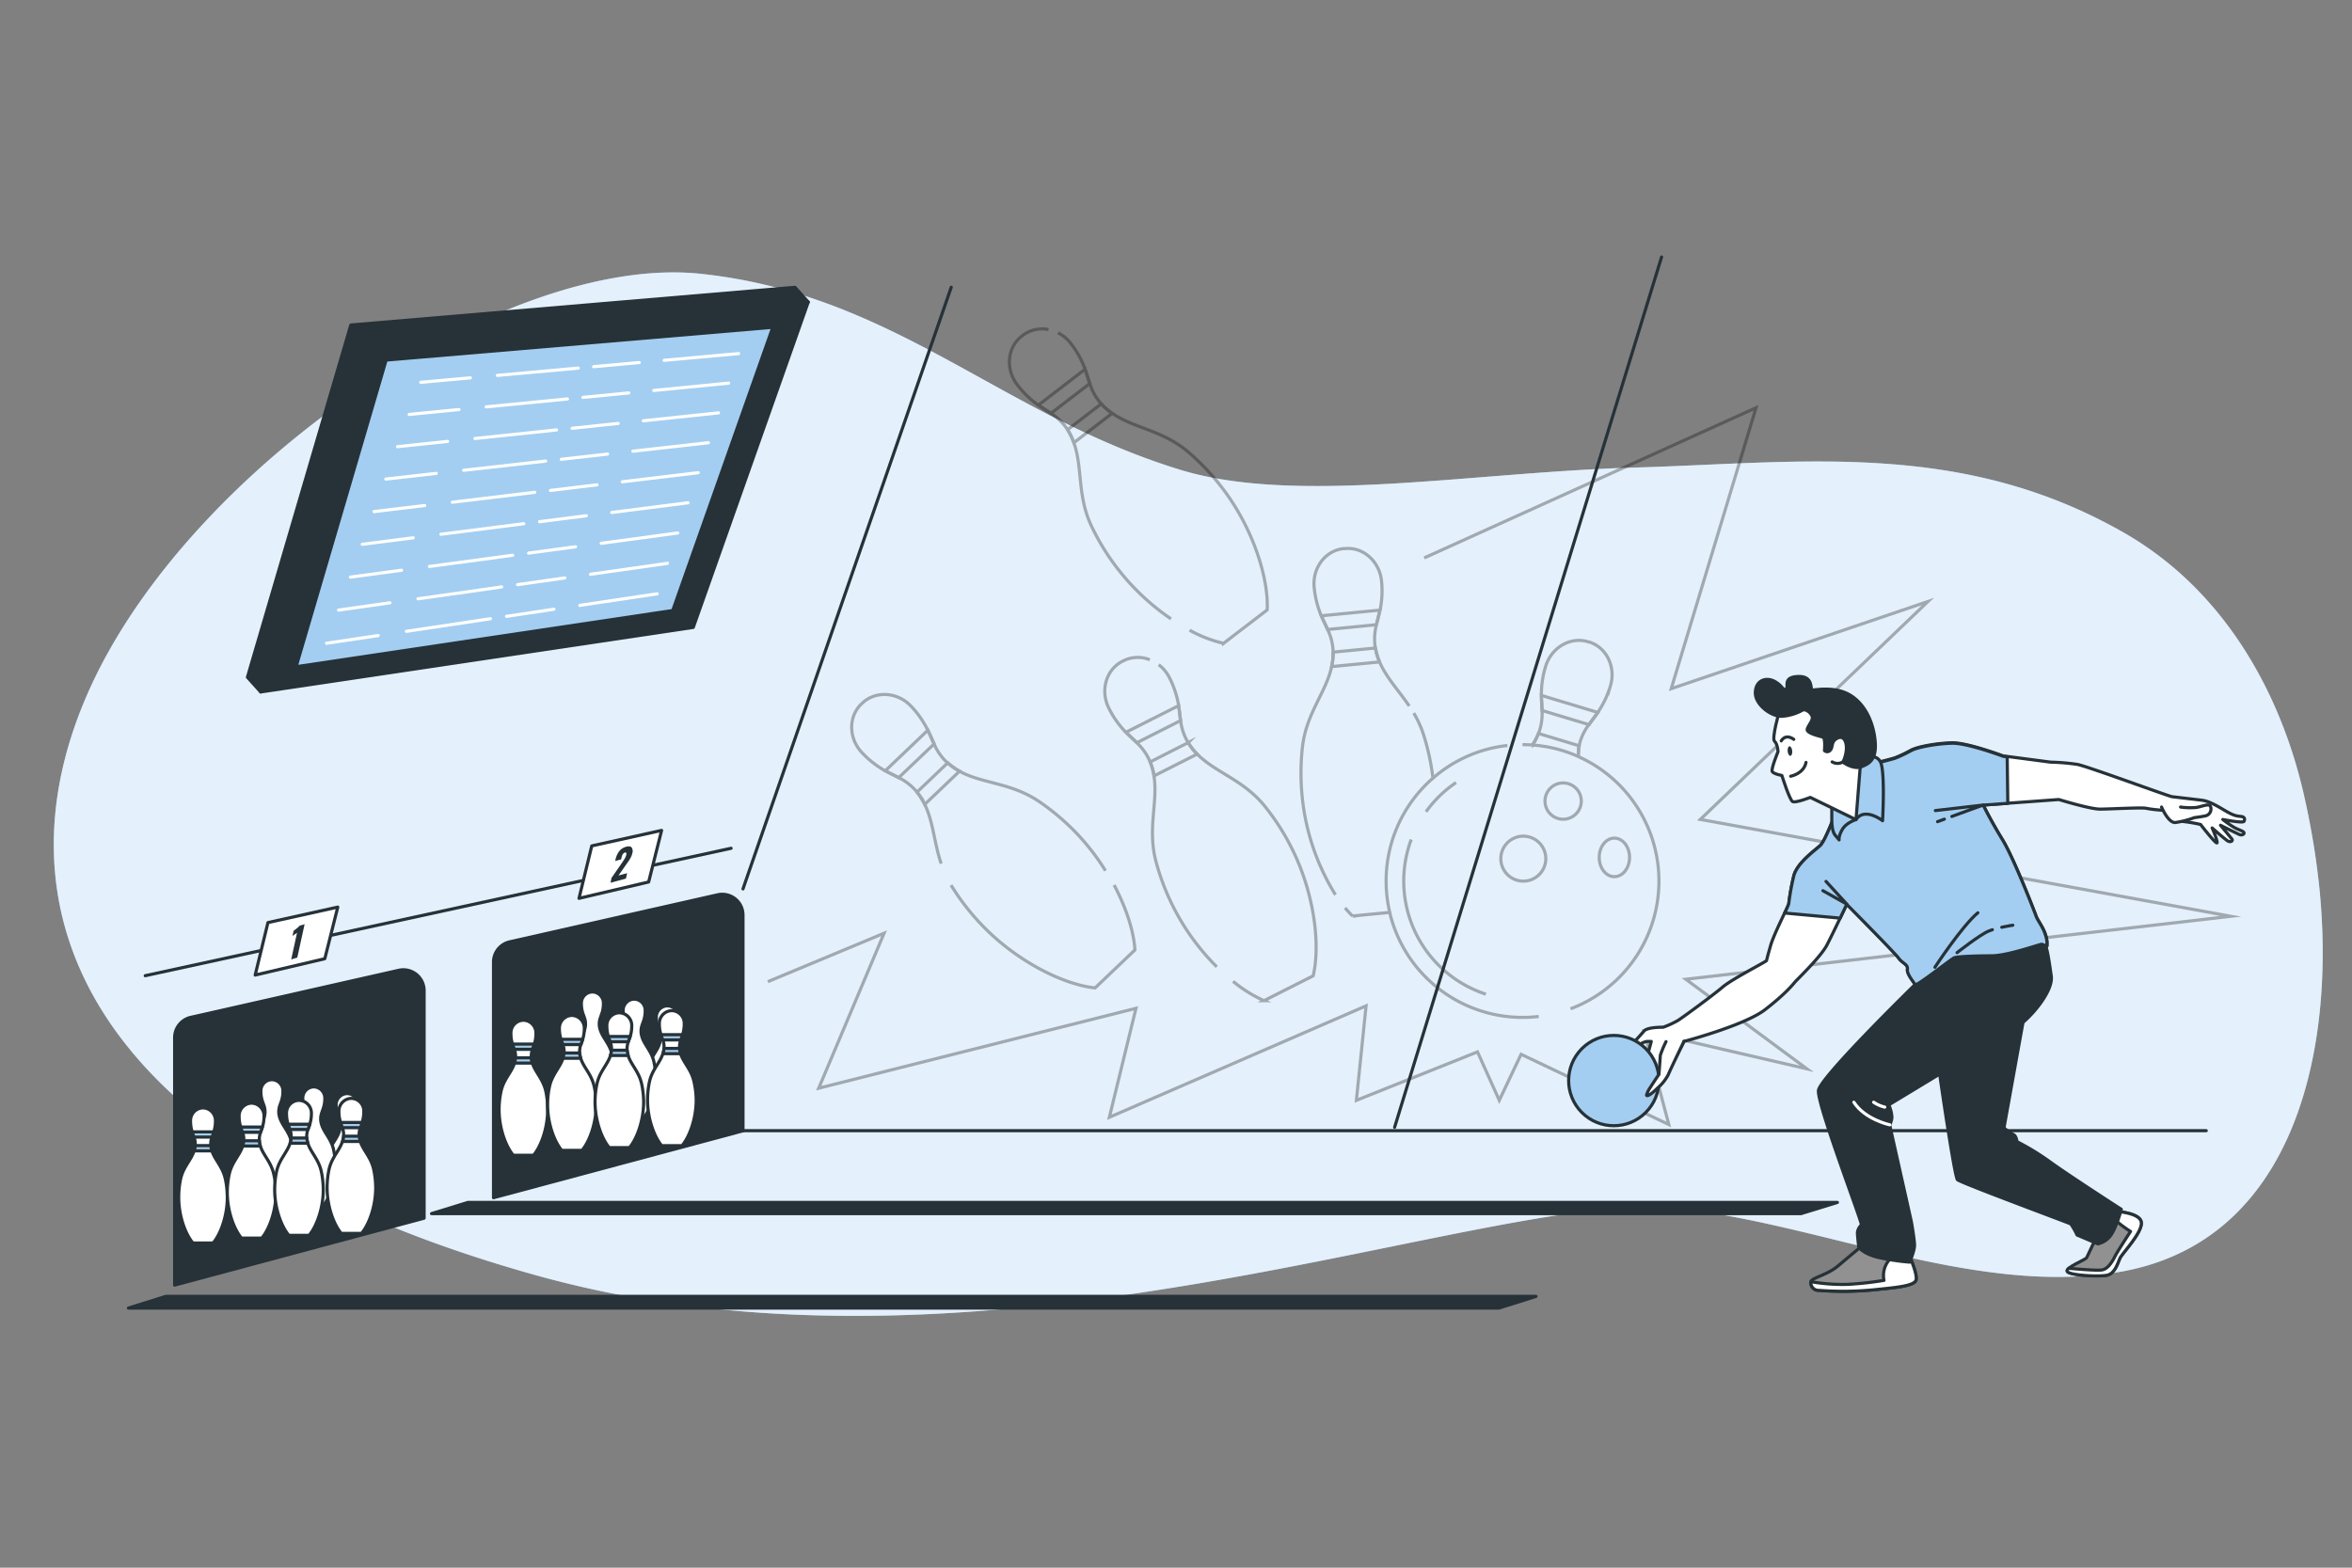 <svg xmlns="http://www.w3.org/2000/svg" viewBox="0 0 750 500"><rect x="0" y="0" width="750" height="500" fill="#808080" stroke="none"/><g id="freepik--background-simple--inject-144"><path d="M521,149.13c-51,1.44-107.4,12-144.39.78-57.5-17.51-91.3-56-153.14-62.58S62.11,147.61,29.25,218.3s-3,148.13,141.91,188.5S474.8,379.24,534,385.32c46.15,4.74,95.07,27.84,140.85,20.53,58-9.25,70.29-73.37,64.52-124.78a249.47,249.47,0,0,0-4.81-28c-7.5-32.59-25.62-65-57.16-83.09C625.31,140.12,574.35,147.62,521,149.13Z" style="fill:#A3CEF1"></path><path d="M521,149.13c-51,1.44-107.4,12-144.39.78-57.5-17.51-91.3-56-153.14-62.58S62.11,147.61,29.25,218.3s-3,148.13,141.91,188.5S474.8,379.24,534,385.32c46.15,4.74,95.07,27.84,140.85,20.53,58-9.25,70.29-73.37,64.52-124.78a249.47,249.47,0,0,0-4.81-28c-7.5-32.59-25.62-65-57.16-83.09C625.31,140.12,574.35,147.62,521,149.13Z" style="fill:#fff;opacity:0.7"></path></g><g id="freepik--Floor--inject-144"><line x1="236.92" y1="360.62" x2="703.52" y2="360.62" style="fill:none;stroke:#263238;stroke-linecap:round;stroke-linejoin:round"></line></g><g id="freepik--Track--inject-144"><polygon points="585.9 383.5 149.22 383.5 137.6 387.07 574.33 387.07 585.9 383.5" style="fill:#263238;stroke:#263238;stroke-linecap:round;stroke-linejoin:round"></polygon><polygon points="489.8 413.47 52.86 413.47 40.95 417.2 477.97 417.2 489.8 413.47" style="fill:#263238;stroke:#263238;stroke-linecap:round;stroke-linejoin:round"></polygon></g><g id="freepik--Wall--inject-144"><line x1="236.92" y1="283.51" x2="303.33" y2="91.61" style="fill:none;stroke:#263238;stroke-linecap:round;stroke-linejoin:round"></line><g style="opacity:0.3"><path d="M457.45,255.54s0,0,0,0" style="fill:none;stroke:#000;stroke-miterlimit:10"></path><path d="M448.78,290.41h0" style="fill:none;stroke:#000;stroke-miterlimit:10"></path><path d="M480.68,237.77a43.21,43.21,0,0,0-23.74,10.42" style="fill:none;stroke:#000;stroke-miterlimit:10"></path><path d="M500.82,321.75a43.53,43.53,0,0,0,2.31-80.52,42.78,42.78,0,0,0-14.47-3.61c-1-.08-2.1-.12-3.17-.12" style="fill:none;stroke:#000;stroke-miterlimit:10"></path><path d="M443.14,291a43.53,43.53,0,0,0,42.35,33.49,44.17,44.17,0,0,0,5.17-.3" style="fill:none;stroke:#000;stroke-miterlimit:10"></path><path d="M454.73,258.89a37.94,37.94,0,0,1,9.57-9.3" style="fill:none;stroke:#000;stroke-miterlimit:10"></path><path d="M473.82,317.08A37.94,37.94,0,0,1,450,267.77" style="fill:none;stroke:#000;stroke-miterlimit:10"></path><path d="M492.92,273.85a7.17,7.17,0,1,1-7.16-7.16A7.17,7.17,0,0,1,492.92,273.85Z" style="fill:none;stroke:#000;stroke-miterlimit:10"></path><circle cx="498.45" cy="255.5" r="5.79" style="fill:none;stroke:#000;stroke-miterlimit:10"></circle><ellipse cx="514.79" cy="273.46" rx="4.84" ry="6.15" style="fill:none;stroke:#000;stroke-miterlimit:10"></ellipse><line x1="463.31" y1="311.74" x2="463.3" y2="311.73" style="fill:none;stroke:#000;stroke-miterlimit:10"></line><path d="M488.66,237.62a3.7,3.7,0,0,0,.21-.33c.08-.11.15-.24.23-.37a14.5,14.5,0,0,0,.8-1.45c.09-.18.18-.36.26-.54.15-.33.29-.65.42-1,.05-.1.09-.22.14-.33a17.72,17.72,0,0,0,1-7c0-1.56-.17-3.14-.21-4.81,0-.25,0-.49,0-.75a30.33,30.33,0,0,1,1.36-8.51c1.83-6,7.85-9.55,13.45-7.86l.18.07.19,0c5.6,1.7,8.66,8,6.84,14a30.55,30.55,0,0,1-3.6,7.83l-.42.62c-1,1.37-1.94,2.61-2.83,3.88a17.82,17.82,0,0,0-3.06,6.39c0,.13-.05.24-.07.37-.07.3-.13.62-.18.92,0,.11,0,.22,0,.33a.37.37,0,0,0,0,.09,1.49,1.49,0,0,0,0,.21,3.32,3.32,0,0,0-.06.44,1.81,1.81,0,0,0,0,.23,2.29,2.29,0,0,0,0,.25c0,.3,0,.6-.05.88" style="fill:none;stroke:#000;stroke-miterlimit:10"></path><path d="M491.51,221.79c0,1.67.17,3.25.21,4.81l15,4.52c.89-1.27,1.87-2.51,2.83-3.88Zm-2.85,15.83a3.7,3.7,0,0,0,.21-.33c.08-.11.15-.24.23-.37a14.5,14.5,0,0,0,.8-1.45c.09-.18.18-.36.26-.54.15-.33.29-.65.42-1l13,3.94c-.07.3-.13.62-.18.92,0,.11,0,.22,0,.33a2.72,2.72,0,0,0,0,.3,3.32,3.32,0,0,0-.06.44c0,.16,0,.32-.05.48s0,.6-.05.88" style="fill:none;stroke:#000;stroke-miterlimit:10"></path><path d="M425.85,285.39a73,73,0,0,1-10.62-31.33,75,75,0,0,1,.11-16c1.28-10.68,7.51-17.21,9.29-25.44a19.62,19.62,0,0,0,.47-4.6c0-.12,0-.24,0-.36a17.7,17.7,0,0,0-1.74-6.86c-.63-1.43-1.35-2.85-2-4.37-.11-.23-.2-.46-.3-.7a30.4,30.4,0,0,1-2-8.38c-.61-6.27,3.62-11.82,9.44-12.38l.2,0,.19,0c5.82-.57,11,4.06,11.65,10.34a30.32,30.32,0,0,1-.34,8.61c0,.25-.1.49-.16.74-.35,1.62-.78,3.14-1.14,4.66a17.77,17.77,0,0,0-.38,7.07c0,.12,0,.24.07.36a19,19,0,0,0,1.35,4.43c2.17,5,6.06,9,9.43,14" style="fill:none;stroke:#000;stroke-miterlimit:10"></path><polyline points="244.85 313.09 281.92 297.64 261.07 347.07 362.24 321.59 353.75 356.34 435.61 320.81 432.52 350.94 471.14 335.49 478.09 350.94 485.04 336.26 532.15 358.66 524.25 328.85 576.17 340.89 537.56 312.32 711.33 292.24 542.19 261.35 614.79 191.84 532.92 219.64 559.96 130.05 454.15 177.94" style="fill:none;stroke:#000;stroke-miterlimit:10"></polyline><path d="M450.82,227.43a34,34,0,0,1,3.11,6.85,74.9,74.9,0,0,1,3,13.91A43.39,43.39,0,0,0,442,281a44.1,44.1,0,0,0,1.16,10l-11.88,1.15a33.58,33.58,0,0,1-2.36-2.59" style="fill:none;stroke:#000;stroke-miterlimit:10"></path><path d="M438.59,206.68,425.1,208a19.62,19.62,0,0,1-.47,4.6l15.31-1.48A19,19,0,0,1,438.59,206.68ZM421.34,196.4c.67,1.52,1.39,2.94,2,4.37l15.54-1.52c.36-1.52.79-3,1.14-4.66Z" style="fill:none;stroke:#000;stroke-miterlimit:10"></path><path d="M388,308.36a74.48,74.48,0,0,1-19.45-33.85c-2.68-10.42.75-18.76-.58-27.07a20.07,20.07,0,0,0-1.23-4.46c0-.11-.09-.23-.14-.34a17.61,17.61,0,0,0-4.11-5.76c-1.11-1.1-2.29-2.15-3.47-3.34l-.52-.53a30.27,30.27,0,0,1-4.89-7.09c-2.85-5.63-.93-12.34,4.3-15l.17-.08.17-.1a10.25,10.25,0,0,1,8.41-.31" style="fill:none;stroke:#000;stroke-miterlimit:10"></path><path d="M369.49,212a12.11,12.11,0,0,1,3.42,4.14,30.49,30.49,0,0,1,2.8,8.15c.05.25.09.5.13.74.26,1.65.4,3.22.63,4.76a17.59,17.59,0,0,0,2.21,6.73,2.32,2.32,0,0,0,.19.31,19.66,19.66,0,0,0,2.86,3.64c5.9,6,14.66,8.18,21.46,16.51a74.89,74.89,0,0,1,8.68,13.48c7.15,14.13,9.26,30.71,6.87,40.77l-15.66,7.92A42.51,42.51,0,0,1,393.2,313" style="fill:none;stroke:#000;stroke-miterlimit:10"></path><path d="M359.06,233.54c1.18,1.19,2.36,2.24,3.47,3.34l13.94-7.06c-.23-1.54-.37-3.11-.63-4.76Zm19.81,3.32L366.78,243a20.07,20.07,0,0,1,1.23,4.46l13.72-6.94A19.66,19.66,0,0,1,378.87,236.86Z" style="fill:none;stroke:#000;stroke-miterlimit:10"></path><path d="M373.4,197.38A74.5,74.5,0,0,1,348,167.7c-4.56-9.73-2.73-18.57-5.57-26.49a20.53,20.53,0,0,0-2-4.16l-.2-.31a17.67,17.67,0,0,0-5.11-4.9c-1.28-.87-2.64-1.69-4-2.63l-.62-.43a30.35,30.35,0,0,1-6.12-6.07c-3.84-5-3.19-11.95,1.46-15.51l.16-.12.15-.12a10.17,10.17,0,0,1,8.2-1.86" style="fill:none;stroke:#000;stroke-miterlimit:10"></path><path d="M337.37,106.14a12.13,12.13,0,0,1,4.12,3.44,30.28,30.28,0,0,1,4.26,7.48c.09.24.18.47.26.71.56,1.57,1,3.09,1.5,4.56a17.79,17.79,0,0,0,3.42,6.21l.24.27a20.18,20.18,0,0,0,3.49,3c6.91,4.8,15.92,5.33,24.14,12.26a75.17,75.17,0,0,1,11,11.64c9.64,12.57,14.77,28.48,14.28,38.81l-13.92,10.67A42.72,42.72,0,0,1,379.33,201" style="fill:none;stroke:#000;stroke-miterlimit:10"></path><path d="M331.1,129.21c1.37.94,2.73,1.76,4,2.63l12.4-9.51c-.5-1.47-.94-3-1.5-4.56Zm20.07-.4-10.75,8.24a20.53,20.53,0,0,1,2,4.16l12.2-9.36A20.18,20.18,0,0,1,351.17,128.81Z" style="fill:none;stroke:#000;stroke-miterlimit:10"></path><path d="M300.12,275.46c-2.28-6.76-2.48-13.23-5.24-18.91a19.53,19.53,0,0,0-2.47-3.91l-.22-.29a17.79,17.79,0,0,0-5.61-4.32c-1.37-.74-2.81-1.4-4.28-2.19l-.66-.36a30.39,30.39,0,0,1-6.73-5.38c-4.35-4.56-4.45-11.54-.22-15.58l.15-.13.14-.14c4.23-4,11.2-3.61,15.55,1a30.65,30.65,0,0,1,5,7c.12.23.23.45.33.68.73,1.5,1.32,3,2,4.37a17.69,17.69,0,0,0,4.06,5.81l.27.24a20.11,20.11,0,0,0,3.79,2.65c7.39,4,16.4,3.59,25.31,9.6a75.06,75.06,0,0,1,12.22,10.39,73.29,73.29,0,0,1,9,11.71" style="fill:none;stroke:#000;stroke-miterlimit:10"></path><path d="M355.27,282.28c3.94,7.43,6.28,14.86,6.63,20.7l-12.7,12.11C338.92,314,324,306.46,313.07,295a74.86,74.86,0,0,1-9.8-12.69" style="fill:none;stroke:#000;stroke-miterlimit:10"></path><path d="M282.3,245.84c1.47.79,2.91,1.45,4.28,2.19l11.31-10.79c-.67-1.41-1.26-2.87-2-4.37Zm19.92-2.55-9.81,9.35a19.53,19.53,0,0,1,2.47,3.91L306,245.94A20.11,20.11,0,0,1,302.22,243.29Z" style="fill:none;stroke:#000;stroke-miterlimit:10"></path></g><line x1="444.71" y1="359.53" x2="529.84" y2="81.97" style="fill:none;stroke:#263238;stroke-linecap:round;stroke-linejoin:round"></line></g><g id="freepik--bowling-2--inject-144"><path d="M157.37,382V306.86a6.63,6.63,0,0,1,5.16-6.47l66.3-15a6.62,6.62,0,0,1,8.09,6.46v68.81Z" style="fill:#263238;stroke:#263238;stroke-linecap:round;stroke-linejoin:round"></path><path d="M219.11,340.84c-.75-3.42-3-5.34-3.81-7.95a6.28,6.28,0,0,1-.3-1.47s0-.08,0-.12a5.61,5.61,0,0,1,.35-2.28c.16-.48.35-1,.51-1.48l.08-.23a10.08,10.08,0,0,0,.38-2.78,3.59,3.59,0,0,0-3.45-3.72h-.13a3.59,3.59,0,0,0-3.45,3.72,10.08,10.08,0,0,0,.38,2.78c0,.08.05.15.07.23.17.52.36,1,.52,1.48a5.61,5.61,0,0,1,.35,2.28s0,.08,0,.12a6.28,6.28,0,0,1-.3,1.47c-.83,2.61-3.06,4.53-3.81,7.95a24.41,24.41,0,0,0-.54,5.2c0,5.15,1.83,10.28,4,12.85h5.71c2.17-2.57,4-7.7,4-12.85A24.41,24.41,0,0,0,219.11,340.84Z" style="fill:#fff;stroke:#263238;stroke-linecap:round;stroke-linejoin:round"></path><path d="M208.53,338.7c-.75-3.42-3-5.34-3.81-7.95a6.93,6.93,0,0,1-.3-1.48.49.49,0,0,0,0-.12,6,6,0,0,1,.35-2.28c.16-.48.35-.95.52-1.47,0-.08.05-.16.07-.24a10,10,0,0,0,.38-2.78,3.58,3.58,0,0,0-3.45-3.71h-.13a3.59,3.59,0,0,0-3.45,3.71,10,10,0,0,0,.38,2.78c0,.08,0,.16.08.24.16.51.35,1,.51,1.47a5.64,5.64,0,0,1,.35,2.28.49.49,0,0,1,0,.12,6.37,6.37,0,0,1-.3,1.48c-.83,2.61-3.06,4.53-3.81,7.95a24.32,24.32,0,0,0-.54,5.19c0,5.16,1.83,10.29,4,12.86h5.71c2.18-2.57,4-7.7,4-12.86A24.32,24.32,0,0,0,208.53,338.7Z" style="fill:#fff;stroke:#263238;stroke-linecap:round;stroke-linejoin:round"></path><path d="M195.2,336.4c-.75-3.42-3-5.34-3.8-7.95a5.8,5.8,0,0,1-.3-1.48.37.37,0,0,1,0-.11,5.58,5.58,0,0,1,.35-2.28c.16-.48.34-1,.51-1.48,0-.08.05-.16.08-.23a10.08,10.08,0,0,0,.38-2.78,3.59,3.59,0,0,0-3.45-3.72h-.13a3.59,3.59,0,0,0-3.45,3.72,9.71,9.71,0,0,0,.38,2.78c0,.07.05.15.07.23.17.52.36,1,.52,1.48a5.94,5.94,0,0,1,.35,2.28.45.45,0,0,0,0,.11,6.81,6.81,0,0,1-.3,1.48c-.84,2.61-3.06,4.53-3.81,7.95a24.41,24.41,0,0,0-.54,5.2c0,5.15,1.82,10.28,4,12.85h5.72c2.17-2.57,4-7.7,4-12.85A24.39,24.39,0,0,0,195.2,336.4Z" style="fill:#fff;stroke:#263238;stroke-linecap:round;stroke-linejoin:round"></path><path d="M222,350.87c0,5.83-2.06,11.62-4.52,14.53H211c-2.45-2.91-4.51-8.7-4.51-14.53a27.9,27.9,0,0,1,.61-5.87c.85-3.86,3.36-6,4.3-9a7.5,7.5,0,0,0,.34-1.67.61.61,0,0,0,0-.14,6.49,6.49,0,0,0-.39-2.57c-.18-.54-.4-1.09-.59-1.67a2,2,0,0,0-.08-.26,11.12,11.12,0,0,1-.43-3.14,4.07,4.07,0,0,1,3.9-4.21h.14a4.06,4.06,0,0,1,3.9,4.21,11.12,11.12,0,0,1-.43,3.14c0,.08-.05.17-.08.26-.19.59-.4,1.13-.58,1.67a6.49,6.49,0,0,0-.4,2.57c0,.05,0,.1,0,.14A7,7,0,0,0,217,336c.94,3,3.46,5.12,4.3,9A27.24,27.24,0,0,1,222,350.87Z" style="fill:#fff;stroke:#263238;stroke-linecap:round;stroke-linejoin:round"></path><path d="M210.75,330c.19.58.41,1.13.59,1.67h5.75c.18-.54.39-1.08.58-1.67Zm6,4.38h-5a7.5,7.5,0,0,1-.34,1.67H217A7,7,0,0,1,216.71,334.35Z" style="fill:#A3CEF1;stroke:#263238;stroke-linecap:round;stroke-linejoin:round"></path><path d="M174.64,353.93c0,5.83-2.06,11.62-4.51,14.53h-6.46c-2.45-2.91-4.52-8.7-4.52-14.53a27.24,27.24,0,0,1,.62-5.87c.84-3.86,3.36-6,4.3-9a7.5,7.5,0,0,0,.34-1.67.57.57,0,0,1,0-.13,6.51,6.51,0,0,0-.4-2.58c-.18-.54-.39-1.09-.58-1.67a2.58,2.58,0,0,1-.08-.26,11.12,11.12,0,0,1-.43-3.14,4.06,4.06,0,0,1,3.9-4.21H167a4.07,4.07,0,0,1,3.9,4.21,11.12,11.12,0,0,1-.43,3.14,2.58,2.58,0,0,0-.08.26c-.19.59-.41,1.13-.59,1.67a6.7,6.7,0,0,0-.39,2.58s0,.09,0,.13a7.5,7.5,0,0,0,.34,1.67c.94,2.95,3.45,5.12,4.3,9A27.9,27.9,0,0,1,174.64,353.93Z" style="fill:#fff;stroke:#263238;stroke-linecap:round;stroke-linejoin:round"></path><path d="M163.44,333c.19.58.4,1.13.58,1.67h5.75c.18-.54.4-1.08.59-1.67Zm5.95,4.38h-5a7.5,7.5,0,0,1-.34,1.67h5.66A7.5,7.5,0,0,1,169.39,337.41Z" style="fill:#A3CEF1;stroke:#263238;stroke-linecap:round;stroke-linejoin:round"></path><path d="M190.11,352.37c0,5.83-2.06,11.63-4.52,14.53h-6.46c-2.45-2.9-4.51-8.7-4.51-14.53a27.16,27.16,0,0,1,.61-5.86c.85-3.87,3.36-6,4.3-9a7.27,7.27,0,0,0,.34-1.67.53.53,0,0,0,0-.13,6.46,6.46,0,0,0-.39-2.57c-.18-.55-.4-1.09-.59-1.67a2.76,2.76,0,0,0-.08-.27,11.12,11.12,0,0,1-.43-3.14,4.06,4.06,0,0,1,3.9-4.2h.14a4.05,4.05,0,0,1,3.9,4.2,11.12,11.12,0,0,1-.43,3.14,2.76,2.76,0,0,1-.08.27c-.19.58-.4,1.12-.58,1.67a6.46,6.46,0,0,0-.4,2.57.62.62,0,0,1,0,.13,7.27,7.27,0,0,0,.34,1.67c.94,3,3.46,5.12,4.3,9A27.15,27.15,0,0,1,190.11,352.37Z" style="fill:#fff;stroke:#263238;stroke-linecap:round;stroke-linejoin:round"></path><path d="M178.9,331.48c.19.58.41,1.12.59,1.67h5.75c.18-.55.39-1.09.58-1.67Zm5.95,4.37h-5a7.27,7.27,0,0,1-.34,1.67h5.66A7.27,7.27,0,0,1,184.85,335.85Z" style="fill:#A3CEF1;stroke:#263238;stroke-linecap:round;stroke-linejoin:round"></path><path d="M205.24,351.49c0,5.83-2.06,11.62-4.52,14.53h-6.45c-2.45-2.91-4.52-8.7-4.52-14.53a27.24,27.24,0,0,1,.62-5.87c.84-3.86,3.36-6,4.3-9A7.5,7.5,0,0,0,195,335a.57.57,0,0,1,0-.13,6.51,6.51,0,0,0-.4-2.58c-.18-.54-.39-1.08-.58-1.67a2,2,0,0,1-.08-.26,11.12,11.12,0,0,1-.43-3.14,4.05,4.05,0,0,1,3.9-4.2h.14a4.06,4.06,0,0,1,3.9,4.2,11.12,11.12,0,0,1-.43,3.14c0,.09-.06.18-.08.26-.19.59-.41,1.13-.59,1.67a6.51,6.51,0,0,0-.39,2.58.57.57,0,0,0,0,.13,7.5,7.5,0,0,0,.34,1.67c.94,2.95,3.45,5.12,4.3,9A27.9,27.9,0,0,1,205.24,351.49Z" style="fill:#fff;stroke:#263238;stroke-linecap:round;stroke-linejoin:round"></path><path d="M194,330.59c.19.59.4,1.13.58,1.67h5.75c.18-.54.4-1.08.59-1.67Zm6,4.38h-5a7.5,7.5,0,0,1-.34,1.67h5.66A7.5,7.5,0,0,1,200,335Z" style="fill:#A3CEF1;stroke:#263238;stroke-linecap:round;stroke-linejoin:round"></path></g><g id="freepik--bowling-1--inject-144"><path d="M55.69,409.87V330.94a6.63,6.63,0,0,1,5.16-6.47l66.3-15a6.63,6.63,0,0,1,8.09,6.47v72.58Z" style="fill:#263238;stroke:#263238;stroke-linecap:round;stroke-linejoin:round"></path><path d="M117,368.82c-.75-3.42-3-5.34-3.81-7.95a6.28,6.28,0,0,1-.3-1.47s0-.08,0-.12a5.61,5.61,0,0,1,.35-2.28c.16-.48.35-1,.51-1.48l.08-.23a10.08,10.08,0,0,0,.38-2.78,3.6,3.6,0,0,0-3.45-3.72h-.13a3.59,3.59,0,0,0-3.45,3.72,10.08,10.08,0,0,0,.38,2.78c0,.08,0,.15.07.23.17.52.36,1,.52,1.48a5.61,5.61,0,0,1,.35,2.28s0,.08,0,.12a6.28,6.28,0,0,1-.3,1.47c-.83,2.61-3.06,4.53-3.81,7.95a24.41,24.41,0,0,0-.54,5.2c0,5.16,1.82,10.28,4,12.85h5.71c2.17-2.57,4-7.69,4-12.85A25.07,25.07,0,0,0,117,368.82Z" style="fill:#fff;stroke:#263238;stroke-linecap:round;stroke-linejoin:round"></path><path d="M106.37,366.68c-.75-3.42-3-5.34-3.81-7.95a6.93,6.93,0,0,1-.3-1.48.45.45,0,0,0,0-.11,5.94,5.94,0,0,1,.35-2.28c.16-.49.35-1,.52-1.48,0-.08,0-.16.07-.24a10,10,0,0,0,.38-2.77,3.59,3.59,0,0,0-3.45-3.72H100a3.59,3.59,0,0,0-3.45,3.72,10,10,0,0,0,.38,2.77,2.25,2.25,0,0,0,.08.24c.16.52.35,1,.51,1.48a5.58,5.58,0,0,1,.35,2.28.37.37,0,0,1,0,.11,6.37,6.37,0,0,1-.3,1.48c-.83,2.61-3.06,4.53-3.81,7.95a24.38,24.38,0,0,0-.54,5.19c0,5.16,1.83,10.29,4,12.86h5.71c2.18-2.57,4-7.7,4-12.86A24.38,24.38,0,0,0,106.37,366.68Z" style="fill:#fff;stroke:#263238;stroke-linecap:round;stroke-linejoin:round"></path><path d="M93,364.38c-.75-3.42-3-5.34-3.81-7.95a6.28,6.28,0,0,1-.29-1.47.49.49,0,0,1,0-.12,5.78,5.78,0,0,1,.34-2.28c.17-.48.35-1,.52-1.48a2,2,0,0,0,.07-.23,9.72,9.72,0,0,0,.39-2.78,3.59,3.59,0,0,0-3.45-3.72h-.13a3.59,3.59,0,0,0-3.45,3.72,9.71,9.71,0,0,0,.38,2.78c0,.08.05.15.07.23.17.52.36,1,.52,1.48a6,6,0,0,1,.35,2.28.49.49,0,0,0,0,.12,6.84,6.84,0,0,1-.3,1.47c-.84,2.61-3.06,4.53-3.81,7.95a24.41,24.41,0,0,0-.54,5.2c0,5.15,1.82,10.28,4,12.85h5.72c2.17-2.57,4-7.7,4-12.85A24.39,24.39,0,0,0,93,364.38Z" style="fill:#fff;stroke:#263238;stroke-linecap:round;stroke-linejoin:round"></path><path d="M119.8,378.85c0,5.83-2.06,11.62-4.52,14.53h-6.46c-2.45-2.91-4.51-8.7-4.51-14.53a27.26,27.26,0,0,1,.61-5.87c.85-3.86,3.36-6,4.3-9a7.5,7.5,0,0,0,.34-1.67.57.57,0,0,0,0-.13,6.51,6.51,0,0,0-.39-2.58c-.18-.54-.4-1.09-.59-1.67a2.58,2.58,0,0,0-.08-.26,11.12,11.12,0,0,1-.43-3.14,4.07,4.07,0,0,1,3.9-4.21h.14a4.06,4.06,0,0,1,3.9,4.21,11.12,11.12,0,0,1-.43,3.14,2.58,2.58,0,0,1-.08.26c-.19.59-.4,1.13-.58,1.67a6.51,6.51,0,0,0-.4,2.58.57.57,0,0,1,0,.13,7.5,7.5,0,0,0,.34,1.67c.94,2.95,3.46,5.12,4.3,9A27.24,27.24,0,0,1,119.8,378.85Z" style="fill:#fff;stroke:#263238;stroke-linecap:round;stroke-linejoin:round"></path><path d="M108.59,358c.19.58.41,1.13.59,1.67h5.75c.18-.54.39-1.08.58-1.67Zm6,4.38h-5a7.5,7.5,0,0,1-.34,1.67h5.66A7.5,7.5,0,0,1,114.54,362.33Z" style="fill:#A3CEF1;stroke:#263238;stroke-linecap:round;stroke-linejoin:round"></path><path d="M72.48,381.91c0,5.83-2.06,11.62-4.52,14.53H61.51c-2.46-2.91-4.52-8.7-4.52-14.53A27.9,27.9,0,0,1,57.6,376c.85-3.86,3.37-6,4.31-9a7.5,7.5,0,0,0,.34-1.67.57.57,0,0,1,0-.13,6.51,6.51,0,0,0-.4-2.58c-.18-.54-.39-1.08-.58-1.67a2,2,0,0,1-.08-.26,11.12,11.12,0,0,1-.43-3.14,4.05,4.05,0,0,1,3.9-4.2h.14a4.06,4.06,0,0,1,3.9,4.2,11.12,11.12,0,0,1-.43,3.14l-.09.26c-.18.59-.4,1.13-.58,1.67a6.51,6.51,0,0,0-.39,2.58.57.57,0,0,0,0,.13,7.5,7.5,0,0,0,.34,1.67c.94,2.95,3.45,5.12,4.3,9A27.9,27.9,0,0,1,72.48,381.91Z" style="fill:#fff;stroke:#263238;stroke-linecap:round;stroke-linejoin:round"></path><path d="M61.28,361c.19.59.4,1.13.58,1.67h5.75c.18-.54.4-1.08.58-1.67Zm6,4.38h-5a7.5,7.5,0,0,1-.34,1.67h5.66A7.5,7.5,0,0,1,67.23,365.39Z" style="fill:#A3CEF1;stroke:#263238;stroke-linecap:round;stroke-linejoin:round"></path><path d="M88,380.36c0,5.82-2.07,11.62-4.52,14.52H77c-2.45-2.9-4.52-8.7-4.52-14.52a27.17,27.17,0,0,1,.62-5.87c.85-3.87,3.36-6,4.3-9a7.29,7.29,0,0,0,.34-1.66.66.66,0,0,0,0-.14,6.64,6.64,0,0,0-.39-2.57c-.18-.55-.4-1.09-.59-1.67,0-.09,0-.18-.08-.27a11.12,11.12,0,0,1-.43-3.14,4.06,4.06,0,0,1,3.9-4.2h.14a4.05,4.05,0,0,1,3.9,4.2,11.12,11.12,0,0,1-.43,3.14,2.76,2.76,0,0,1-.08.27c-.19.58-.4,1.12-.58,1.67a6.46,6.46,0,0,0-.4,2.57.66.66,0,0,1,0,.14A7.29,7.29,0,0,0,83,365.5c.94,2.95,3.46,5.12,4.3,9A27.17,27.17,0,0,1,88,380.36Z" style="fill:#fff;stroke:#263238;stroke-linecap:round;stroke-linejoin:round"></path><path d="M76.74,359.46c.19.58.41,1.12.59,1.67h5.75c.18-.55.39-1.09.58-1.67Zm6,4.38h-5a7.29,7.29,0,0,1-.34,1.66H83A7.29,7.29,0,0,1,82.69,363.84Z" style="fill:#A3CEF1;stroke:#263238;stroke-linecap:round;stroke-linejoin:round"></path><path d="M103.08,379.47c0,5.83-2.06,11.62-4.52,14.53H92.11c-2.46-2.91-4.52-8.7-4.52-14.53a28,28,0,0,1,.61-5.87c.85-3.86,3.37-6,4.31-9a7.5,7.5,0,0,0,.34-1.67.57.57,0,0,1,0-.13,6.51,6.51,0,0,0-.4-2.58c-.18-.54-.39-1.08-.58-1.67a2,2,0,0,1-.08-.26,11.12,11.12,0,0,1-.43-3.14,4.05,4.05,0,0,1,3.9-4.2h.14a4.06,4.06,0,0,1,3.9,4.2,11.12,11.12,0,0,1-.43,3.14l-.09.26c-.18.59-.4,1.13-.58,1.67a6.51,6.51,0,0,0-.39,2.58.57.57,0,0,0,0,.13,7.5,7.5,0,0,0,.34,1.67c.94,2.95,3.45,5.12,4.3,9A28,28,0,0,1,103.08,379.47Z" style="fill:#fff;stroke:#263238;stroke-linecap:round;stroke-linejoin:round"></path><path d="M91.88,358.57c.19.59.4,1.13.58,1.67h5.75c.18-.54.4-1.08.58-1.67Zm6,4.38h-5a7.5,7.5,0,0,1-.34,1.67h5.66A7.5,7.5,0,0,1,97.83,363Z" style="fill:#A3CEF1;stroke:#263238;stroke-linecap:round;stroke-linejoin:round"></path></g><g id="freepik--Numbers--inject-144"><line x1="46.31" y1="311.19" x2="233.13" y2="270.55" style="fill:none;stroke:#263238;stroke-linecap:round;stroke-linejoin:round"></line><polygon points="81.37 310.99 85.44 294.25 107.71 289.31 103.57 305.77 81.37 310.99" style="fill:#fff;stroke:#263238;stroke-linecap:round;stroke-linejoin:round"></polygon><polygon points="184.63 286.52 188.7 269.79 210.97 264.85 206.84 281.3 184.63 286.52" style="fill:#fff;stroke:#263238;stroke-linecap:round;stroke-linejoin:round"></polygon><path d="M92.86,306l1.86-8.5-.33.24L94,298l-.38.27-.35.24.36-1.63c.1-.08.23-.19.41-.32l.57-.45.58-.49a5.19,5.19,0,0,0,.41-.41l1.53-.43L94.8,305.4Z" style="fill:#263238"></path><path d="M194.69,281.55,195,280l3.12-4.5.67-1a9.18,9.18,0,0,0,.56-.93,3.74,3.74,0,0,0,.34-.91.94.94,0,0,0,0-.64.33.33,0,0,0-.4-.11,1.09,1.09,0,0,0-.53.33,1.83,1.83,0,0,0-.36.59,5.09,5.09,0,0,0-.22.75l-.12.52-1.89.5.12-.56a6.79,6.79,0,0,1,.65-1.75,4.71,4.71,0,0,1,1.1-1.4,4.27,4.27,0,0,1,1.63-.83c.85-.22,1.43-.15,1.75.23a2.18,2.18,0,0,1,.2,1.9,5.77,5.77,0,0,1-.45,1.24,10.65,10.65,0,0,1-.71,1.19c-.28.4-.57.82-.88,1.25l-2.36,3.36,2.76-.74-.38,1.72Z" style="fill:#263238"></path></g><g id="freepik--Screen--inject-144"><polygon points="78.9 216 111.87 103.66 253.5 91.64 257.73 96.34 83.13 220.69 78.9 216" style="fill:#263238;stroke:#263238;stroke-linecap:round;stroke-linejoin:round"></polygon><polygon points="83.13 220.69 116.09 108.35 257.73 96.34 221.07 200.1 83.13 220.69" style="fill:#263238;stroke:#263238;stroke-linecap:round;stroke-linejoin:round"></polygon><polygon points="94.43 212.64 123.13 114.84 246.43 104.38 214.52 194.72 94.43 212.64" style="fill:#A3CEF1;stroke:#263238;stroke-linecap:round;stroke-linejoin:round"></polygon><line x1="134.16" y1="121.94" x2="149.98" y2="120.51" style="fill:none;stroke:#fff;stroke-linecap:round;stroke-linejoin:round"></line><line x1="130.47" y1="132.18" x2="146.37" y2="130.62" style="fill:none;stroke:#fff;stroke-linecap:round;stroke-linejoin:round"></line><line x1="126.76" y1="142.46" x2="142.74" y2="140.78" style="fill:none;stroke:#fff;stroke-linecap:round;stroke-linejoin:round"></line><line x1="123.03" y1="152.8" x2="139.09" y2="150.98" style="fill:none;stroke:#fff;stroke-linecap:round;stroke-linejoin:round"></line><line x1="119.28" y1="163.17" x2="135.43" y2="161.23" style="fill:none;stroke:#fff;stroke-linecap:round;stroke-linejoin:round"></line><line x1="115.52" y1="173.6" x2="131.75" y2="171.53" style="fill:none;stroke:#fff;stroke-linecap:round;stroke-linejoin:round"></line><line x1="111.74" y1="184.07" x2="128.05" y2="181.87" style="fill:none;stroke:#fff;stroke-linecap:round;stroke-linejoin:round"></line><line x1="107.95" y1="194.59" x2="124.34" y2="192.26" style="fill:none;stroke:#fff;stroke-linecap:round;stroke-linejoin:round"></line><line x1="104.13" y1="205.16" x2="120.61" y2="202.7" style="fill:none;stroke:#fff;stroke-linecap:round;stroke-linejoin:round"></line><line x1="158.61" y1="119.73" x2="184.38" y2="117.4" style="fill:none;stroke:#fff;stroke-linecap:round;stroke-linejoin:round"></line><line x1="155.04" y1="129.77" x2="180.94" y2="127.24" style="fill:none;stroke:#fff;stroke-linecap:round;stroke-linejoin:round"></line><line x1="151.45" y1="139.86" x2="177.48" y2="137.12" style="fill:none;stroke:#fff;stroke-linecap:round;stroke-linejoin:round"></line><line x1="147.85" y1="150" x2="174" y2="147.05" style="fill:none;stroke:#fff;stroke-linecap:round;stroke-linejoin:round"></line><line x1="144.23" y1="160.18" x2="170.51" y2="157.02" style="fill:none;stroke:#fff;stroke-linecap:round;stroke-linejoin:round"></line><line x1="140.59" y1="170.4" x2="167" y2="167.03" style="fill:none;stroke:#fff;stroke-linecap:round;stroke-linejoin:round"></line><line x1="136.94" y1="180.67" x2="163.48" y2="177.09" style="fill:none;stroke:#fff;stroke-linecap:round;stroke-linejoin:round"></line><line x1="133.27" y1="190.99" x2="159.95" y2="187.2" style="fill:none;stroke:#fff;stroke-linecap:round;stroke-linejoin:round"></line><line x1="129.59" y1="201.36" x2="156.39" y2="197.34" style="fill:none;stroke:#fff;stroke-linecap:round;stroke-linejoin:round"></line><line x1="189.3" y1="116.95" x2="203.85" y2="115.63" style="fill:none;stroke:#fff;stroke-linecap:round;stroke-linejoin:round"></line><line x1="185.88" y1="126.75" x2="200.5" y2="125.32" style="fill:none;stroke:#fff;stroke-linecap:round;stroke-linejoin:round"></line><line x1="182.45" y1="136.6" x2="197.13" y2="135.05" style="fill:none;stroke:#fff;stroke-linecap:round;stroke-linejoin:round"></line><line x1="179" y1="146.49" x2="193.75" y2="144.82" style="fill:none;stroke:#fff;stroke-linecap:round;stroke-linejoin:round"></line><line x1="175.53" y1="156.42" x2="190.36" y2="154.63" style="fill:none;stroke:#fff;stroke-linecap:round;stroke-linejoin:round"></line><line x1="172.05" y1="166.39" x2="186.95" y2="164.49" style="fill:none;stroke:#fff;stroke-linecap:round;stroke-linejoin:round"></line><line x1="168.55" y1="176.41" x2="183.53" y2="174.39" style="fill:none;stroke:#fff;stroke-linecap:round;stroke-linejoin:round"></line><line x1="165.04" y1="186.47" x2="180.09" y2="184.33" style="fill:none;stroke:#fff;stroke-linecap:round;stroke-linejoin:round"></line><line x1="161.51" y1="196.58" x2="176.64" y2="194.31" style="fill:none;stroke:#fff;stroke-linecap:round;stroke-linejoin:round"></line><line x1="211.79" y1="114.92" x2="235.52" y2="112.77" style="fill:none;stroke:#fff;stroke-linecap:round;stroke-linejoin:round"></line><line x1="208.48" y1="124.54" x2="232.32" y2="122.2" style="fill:none;stroke:#fff;stroke-linecap:round;stroke-linejoin:round"></line><line x1="205.15" y1="134.21" x2="229.11" y2="131.68" style="fill:none;stroke:#fff;stroke-linecap:round;stroke-linejoin:round"></line><line x1="201.81" y1="143.91" x2="225.88" y2="141.2" style="fill:none;stroke:#fff;stroke-linecap:round;stroke-linejoin:round"></line><line x1="198.45" y1="153.66" x2="222.64" y2="150.76" style="fill:none;stroke:#fff;stroke-linecap:round;stroke-linejoin:round"></line><line x1="195.08" y1="163.45" x2="219.39" y2="160.35" style="fill:none;stroke:#fff;stroke-linecap:round;stroke-linejoin:round"></line><line x1="191.7" y1="173.29" x2="216.12" y2="169.99" style="fill:none;stroke:#fff;stroke-linecap:round;stroke-linejoin:round"></line><line x1="188.3" y1="183.16" x2="212.84" y2="179.67" style="fill:none;stroke:#fff;stroke-linecap:round;stroke-linejoin:round"></line><line x1="184.89" y1="193.08" x2="209.54" y2="189.39" style="fill:none;stroke:#fff;stroke-linecap:round;stroke-linejoin:round"></line></g><g id="freepik--Character--inject-144"><path d="M668.52,394.6s-2.83,5.79-3.11,6.49-6.78,3.11-6.21,4.38,10.73,1.83,13,1.13,3.1-3.81,3.81-5.36,7.48-8.47,6.77-11.58-9.17-3.39-9.17-3.39Z" style="fill:#919191;stroke:#263238;stroke-linecap:round;stroke-linejoin:round"></path><path d="M682.77,389.66c-.7-3.11-9.17-3.39-9.17-3.39l-.44.72a7.17,7.17,0,0,1,.3.69c.56,1.7,5.92,5.09,5.92,5.09s-4.09,6.21-4.94,7.9-2.25,4.09-4.23,4.38c-1.74.25-8.86-.38-10.52-.54-.4.36-.61.68-.49,1,.56,1.27,10.73,1.83,13,1.13s3.1-3.81,3.81-5.36S683.48,392.77,682.77,389.66Z" style="fill:#fff;stroke:#263238;stroke-linecap:round;stroke-linejoin:round"></path><path d="M618.26,340.82s4.94,34.44,5.93,35.43,35.71,13.83,36.14,14.12a23.49,23.49,0,0,1,2,3.52l6.64,2.83a6.94,6.94,0,0,0,4.37-3.11c1.7-2.68,3.11-7.9,3.11-7.9s-15.53-10-22.3-14.82a80.68,80.68,0,0,0-11-6.78s-.14-1.84-1.13-2.26a18.19,18.19,0,0,1-3-2.12l6.64-36.84Z" style="fill:#263238;stroke:#263238;stroke-linecap:round;stroke-linejoin:round"></path><path d="M593.84,397.28s-4.23,3.53-7.76,6.5-8.61,3.81-8.61,5.08a2.4,2.4,0,0,0,2.4,2.68,102.46,102.46,0,0,0,17.36-.14c6.63-.71,12.85-1.13,13.69-3s-2.82-9.59-2.82-9.59Z" style="fill:#919191;stroke:#263238;stroke-linecap:round;stroke-linejoin:round"></path><path d="M579.87,411.54a102.46,102.46,0,0,0,17.36-.14c6.63-.71,12.85-1.13,13.69-3s-2.82-9.59-2.82-9.59l-1.1-.12c-.86.46-1.82,1-2.85,1.67a7.63,7.63,0,0,0-3.39,8,105.17,105.17,0,0,1-11.44,1.27,58.7,58.7,0,0,1-11.85-.84A2.4,2.4,0,0,0,579.87,411.54Z" style="fill:#fff;stroke:#263238;stroke-linecap:round;stroke-linejoin:round"></path><path d="M610.7,314s-30.27,29.54-30.83,33.78,14.11,42.48,13.69,42.91a4,4,0,0,0-1.27,2.4c0,1,.42,4.66.42,4.66s1.41,2.25,6.64,3.38a73.72,73.72,0,0,0,9.6,1.42s1.55-3.53,1.55-5.37-1-7.48-1-7.48l-6.92-30.91a6.56,6.56,0,0,0,.71-2.4,11,11,0,0,0-1-4s37.13-22.44,41.08-25,11.44-11.15,10.73-16.09-1.41-10.45-2.68-11.15-2.26-2.4-12,.28-17.78,3.95-19.05,5.08S610.7,314,610.7,314Z" style="fill:#263238;stroke:#263238;stroke-linecap:round;stroke-linejoin:round"></path><path d="M602.59,358.75s-7.9-1.7-11.43-7.2" style="fill:none;stroke:#fff;stroke-linecap:round;stroke-linejoin:round"></path><path d="M601,353.1a10.91,10.91,0,0,1-3.53-1.55" style="fill:none;stroke:#fff;stroke-linecap:round;stroke-linejoin:round"></path><path d="M585.71,258.23s-3.55,9.8-5.26,11.39-7.48,5.63-8.46,9.8a76.94,76.94,0,0,0-1.59,8.82c0,.49-4.65,9.43-5.76,13.23s-1.22,4.53-1.34,4.9-11,5.88-14,8.45-12.46,9.5-14.17,10.6a29.72,29.72,0,0,1-4.78,2.21s-5-.12-6.12,1.22-3.31,3.68-3.31,3.68l1.1,1.1s2.08-1.47,3.31-1.47h1.22l-2.32,8.7,2,6.37s4.9-4.29,6.49-7,4.29-8.09,4.29-8.09,19.31-5.09,25.81-10.11,8.94-8.09,9.55-8.82,8.21-8,10.17-11.76,6.37-13.11,6.37-13.11,15.31,15.44,16.54,17.15,3.06,2,2.81,3.55,2.09,4.17,2.45,4.9,11.52-8.2,12.5-8.57,6.37-.61,11.76-.61,15.68-3.8,16.17-3.68a14.5,14.5,0,0,1,1.59.61,8.32,8.32,0,0,0-.49-3.67c-.73-2.33-2.45-4.41-2.94-5.76s-7.1-18.5-10.78-24.5-6.12-11-6.12-11L656.52,255s9.92,3.06,13.11,3.06,13.72-.61,14.82-.24a40.59,40.59,0,0,0,5.51.61s2.21,3.43,4.53,3.43a48.1,48.1,0,0,1,7.23,1.1s5.27,6.86,5.27,5.76-1.59-4.65-1.59-4.65,4.16,3.67,5,4.16,1.84,0,1.23-.73l-3.56-4.29s5.15,2.57,6,2.94,1.71-.12,1.47-.61-1.35-.74-2.82-1.47a31.48,31.48,0,0,1-3.92-2.7s6.37,1.23,6.74.61.36-1.47-1-1.59-2.33-.24-5.27-2-5.15-2.94-7.23-3.18-8.45-1-9.43-1.11-26.95-9.67-30.14-10.29a67.3,67.3,0,0,0-8.57-.73l-15.19-2s-11.4-4.29-16.3-4.17-10.9,1.23-13,2.33a43.66,43.66,0,0,1-5.15,2.45c-1.1.37-5.51,1.47-5.51,1.47Z" style="fill:#fff;stroke:#263238;stroke-linecap:round;stroke-linejoin:round"></path><path d="M695.34,257.4a22.18,22.18,0,0,0,4.94.14c2-.28,4.38-1.55,4.66-.14a2.24,2.24,0,0,1-1.69,2.82c-1.27.28-3.53.56-3.53.56a28.59,28.59,0,0,1-6.07,1.56c-2.26.14-4.38-4.94-4.38-4.94" style="fill:#fff;stroke:#263238;stroke-linecap:round;stroke-linejoin:round"></path><circle cx="514.6" cy="344.64" r="14.4" transform="translate(-92.97 464.82) rotate(-45)" style="fill:#A3CEF1;stroke:#263238;stroke-linecap:round;stroke-linejoin:round"></circle><path d="M531.26,332.22a34,34,0,0,0-1.83,4.38c0,.56-.43,6.07-.43,6.07s-1.5,2.17-2.65,4a8.43,8.43,0,0,0-1.3,2.59c.14.71,2-.71,3.53-2.26a14.45,14.45,0,0,0,3.39-4.23c.56-1.42,5-10.65,5-10.65" style="fill:#fff;stroke:#263238;stroke-linecap:round;stroke-linejoin:round"></path><path d="M649.29,292.28c-.49-1.35-7.1-18.5-10.78-24.5s-6.12-11-6.12-11l7.85-.56-.19-14.83-1.29-.17s-11.4-4.29-16.3-4.17-10.9,1.23-13,2.33a43.66,43.66,0,0,1-5.15,2.45c-1.1.37-5.51,1.47-5.51,1.47l-13.11,15s-3.55,9.8-5.26,11.39-7.48,5.63-8.46,9.8a76.94,76.94,0,0,0-1.59,8.82,26,26,0,0,1-1.29,2.89l17.69,1.63c1.18-2.46,2.1-4.4,2.1-4.4s15.31,15.44,16.54,17.15,3.06,2,2.81,3.55,2.09,4.17,2.45,4.9,11.52-8.2,12.5-8.57,6.37-.61,11.76-.61,15.68-3.8,16.17-3.68a14.5,14.5,0,0,1,1.59.61,8.32,8.32,0,0,0-.49-3.67C651.5,295.71,649.78,293.63,649.29,292.28Z" style="fill:#A3CEF1;stroke:#263238;stroke-linecap:round;stroke-linejoin:round"></path><line x1="620.02" y1="261.26" x2="617.84" y2="262.06" style="fill:none;stroke:#263238;stroke-linecap:round;stroke-linejoin:round"></line><polyline points="617.14 258.53 632.39 256.76 622.39 260.4" style="fill:none;stroke:#263238;stroke-linecap:round;stroke-linejoin:round"></polyline><path d="M638.32,295.74c1.91-.42,3.52-.65,3.52-.65" style="fill:none;stroke:#263238;stroke-linecap:round;stroke-linejoin:round"></path><path d="M624.06,303.84s7.34-5.79,10.16-6.92c.34-.14.71-.27,1.1-.39" style="fill:none;stroke:#263238;stroke-linecap:round;stroke-linejoin:round"></path><path d="M617,308.5s8.61-13.13,13.69-17.37" style="fill:none;stroke:#263238;stroke-linecap:round;stroke-linejoin:round"></path><polyline points="582.27 281.11 588.9 288.36 581.28 284.08" style="fill:none;stroke:#263238;stroke-linecap:round;stroke-linejoin:round"></polyline><path d="M584.12,256v3.31c0,2.45-.12,5.63,1.1,7.1l1.23,1.47s-.25-1.1,1-3.3,4.41-3.19,4.41-3.19a3.63,3.63,0,0,1,3.31-1.71c2.45,0,5.14,2.08,5.14,2.08s.86-15.19-.61-18.62-8.09-1.72-8.45-1.35S584.12,256,584.12,256Z" style="fill:#A3CEF1;stroke:#263238;stroke-linecap:round;stroke-linejoin:round"></path><path d="M567.34,227s-2.45,8.57-1.47,9.43,1.1,3.31,1.1,3.31-2.33,5.63-1.84,6.37,3.07,1.22,3.07,1.22,2.45,7.84,3.43,8.33,5.63-1.34,5.63-1.34l14.58,7.1,1.59-20s-3.92-13.23-10.17-16.53S569.79,224.54,567.34,227Z" style="fill:#fff;stroke:#263238;stroke-linecap:round;stroke-linejoin:round"></path><path d="M574.57,226.62a16.1,16.1,0,0,1-6.37,1.84c-3.31.12-8.58-3.68-8.46-7.6s3.43-5,6.13-3.55,2.69,3.19,3.67,2.45-1.22-3.8,3.8-4,3.8,4.16,4.53,4.29,7-1.35,12,1.59,7.59,9.06,8.08,14.82-1.83,7.11-4.41,8.09-5.88-1.47-5.88-1.47a11.16,11.16,0,0,0,1.11-4.17c.12-2.33-.86-4.53-2.94-3.43s-1.23,2.82-2.21,3.8a1.25,1.25,0,0,1-1.84.12s.37-4-.49-4.29-5.39-1.22-5-2.57,1.84-2.69,1.59-3.92S575.55,225.76,574.57,226.62Z" style="fill:#263238;stroke:#263238;stroke-linecap:round;stroke-linejoin:round"></path><path d="M568,236.3s1.23-2.45,4-.49" style="fill:none;stroke:#263238;stroke-linecap:round;stroke-linejoin:round"></path><path d="M571,247.57s4.17-.74,4.9-4.41" style="fill:none;stroke:#263238;stroke-linecap:round;stroke-linejoin:round"></path><path d="M571.5,239.48c.08.84-.18,1.55-.59,1.59s-.79-.61-.87-1.46.18-1.55.58-1.59S571.42,238.63,571.5,239.48Z" style="fill:#263238"></path><path d="M587.67,243a3.33,3.33,0,0,1-3.43,0" style="fill:none;stroke:#263238;stroke-linecap:round;stroke-linejoin:round"></path></g></svg>